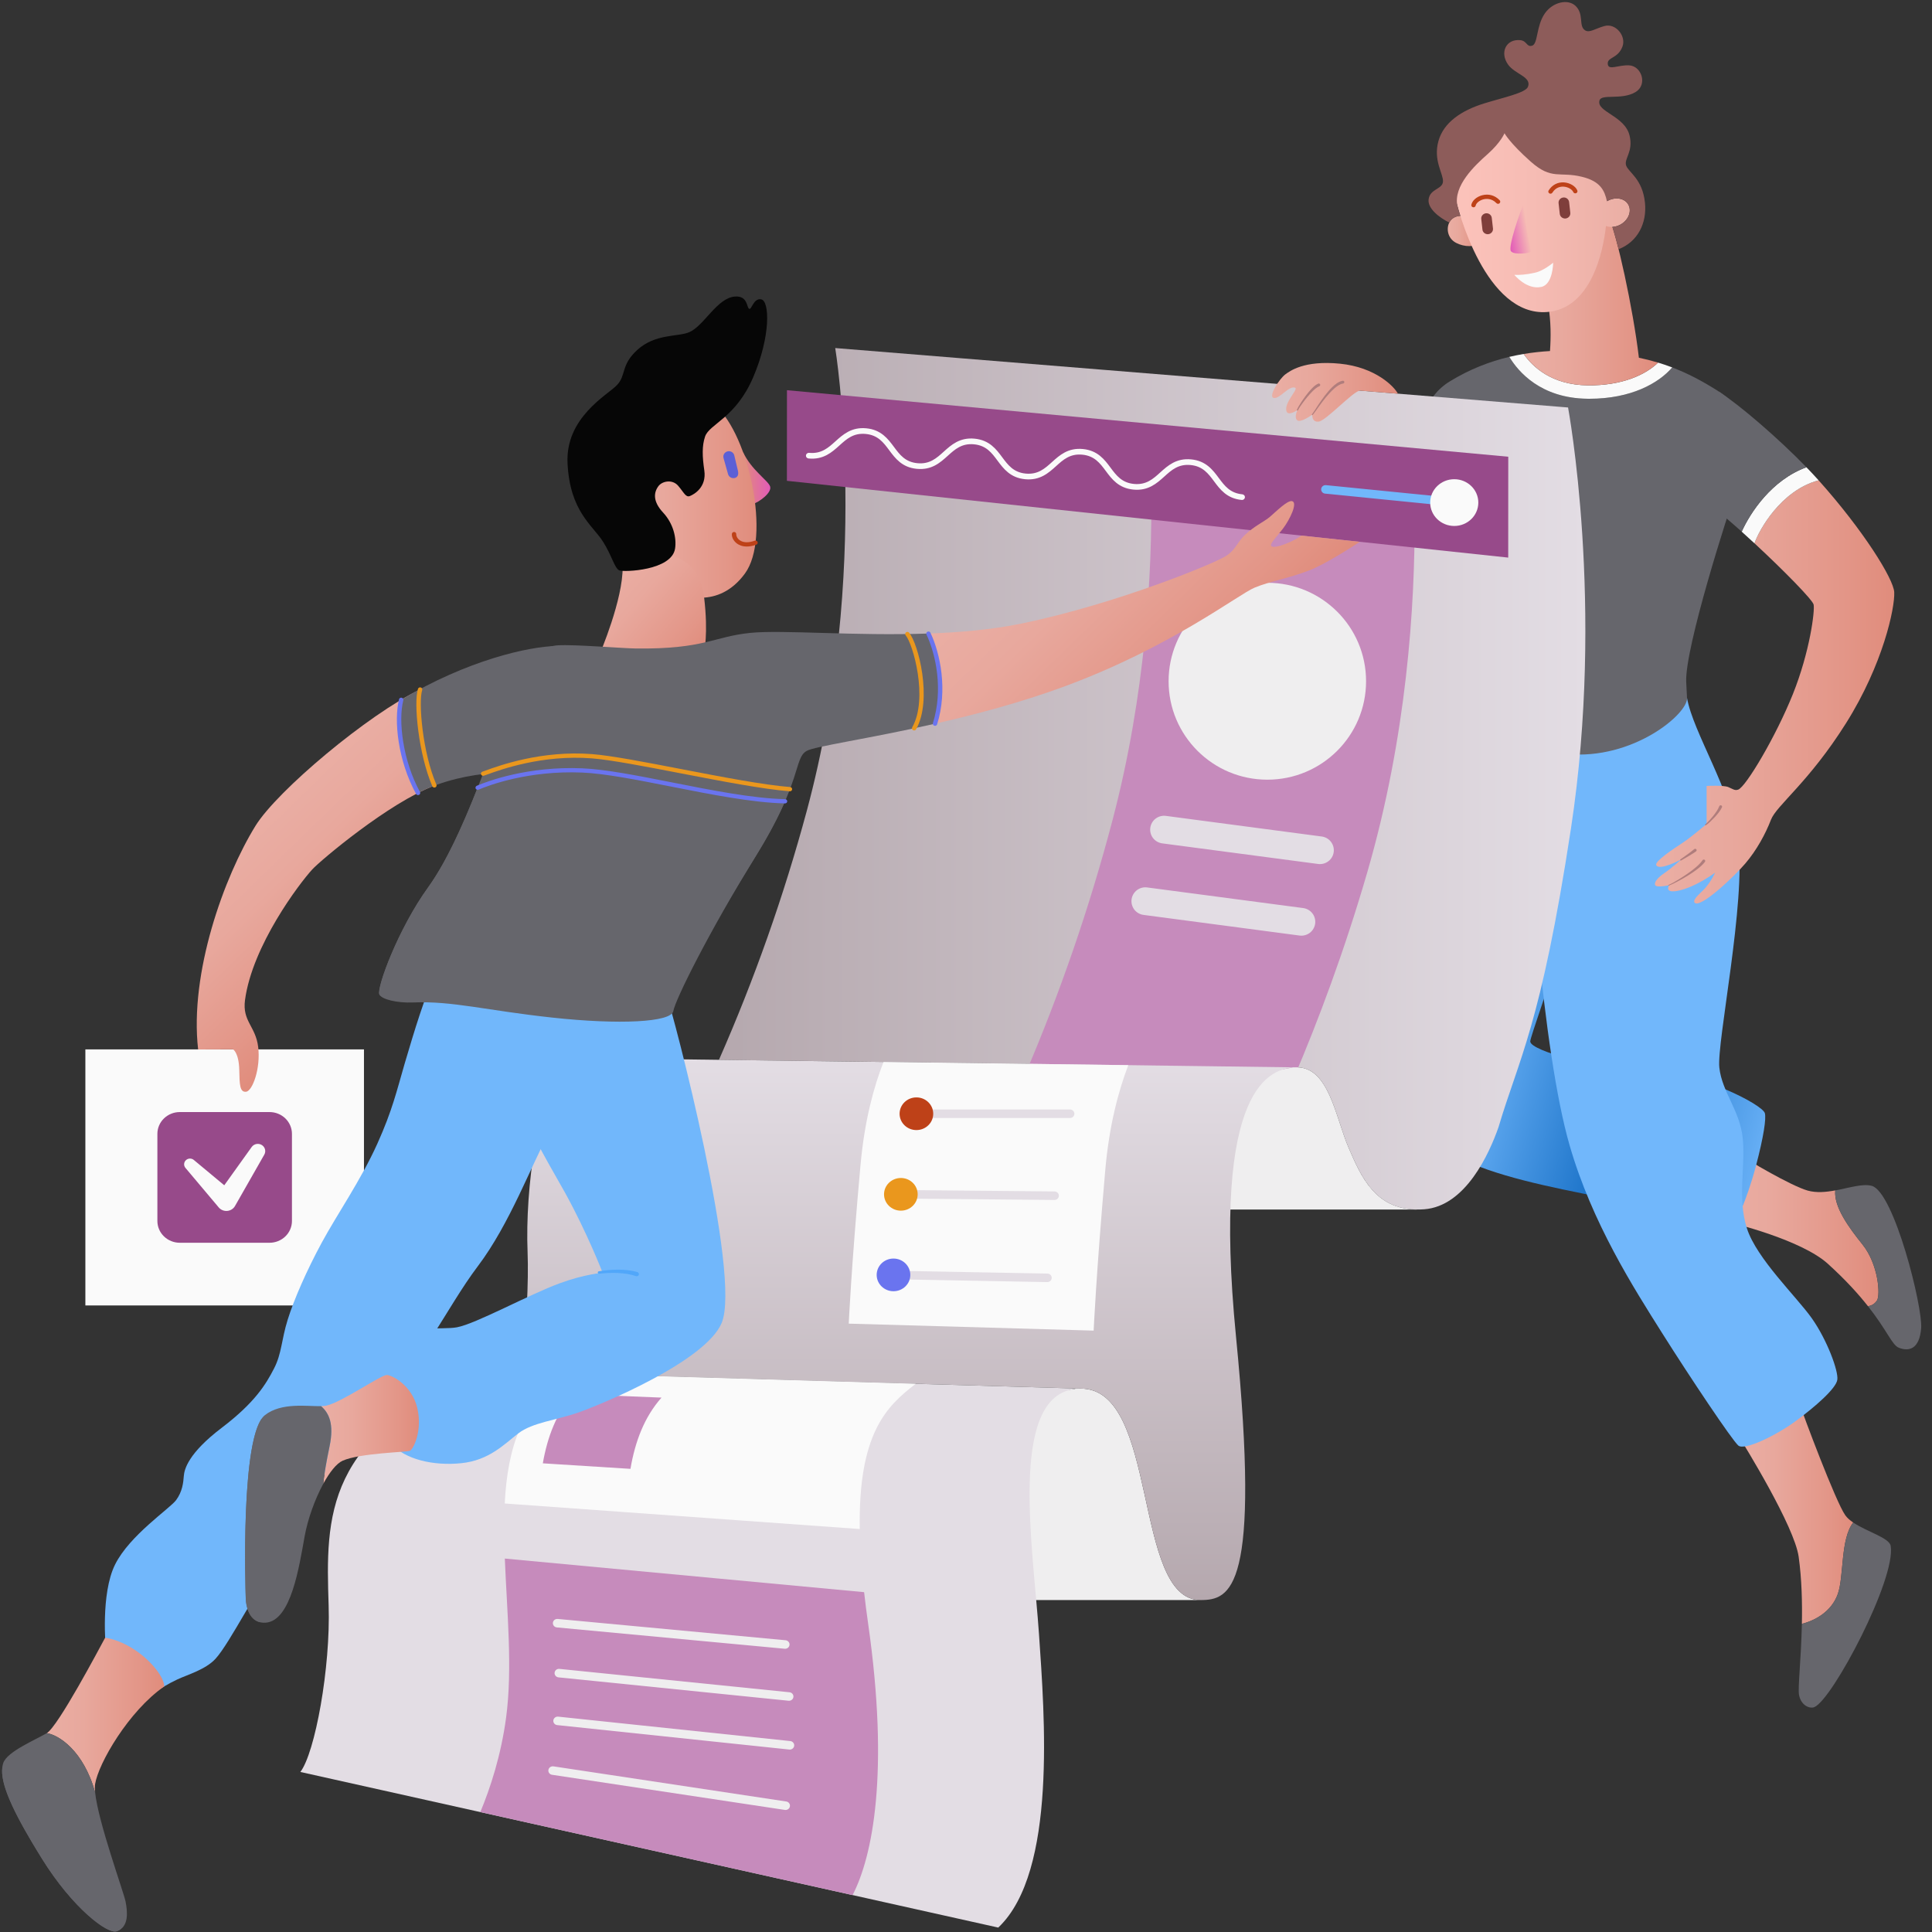 <svg width="80" height="80" viewBox="0 0 80 80" fill="none" xmlns="http://www.w3.org/2000/svg">
<rect x="0" y="0" width="80" height="80" fill="#333333" stroke="none"/>
<g clip-path="url(#clip0_105_134)">
<path d="M77.722 53.849C77.87 53.623 77.779 52.351 77.122 51.532C76.56 50.833 75.926 49.97 75.995 49.292C75.61 49.363 75.214 49.401 74.851 49.299C74.165 49.106 72.251 47.981 72.037 47.8C71.822 47.62 71.274 50.545 71.274 50.545C71.851 50.645 74.623 51.368 75.679 52.323C76.431 53.003 76.96 53.593 77.349 54.087C77.498 54.066 77.628 53.993 77.722 53.849Z" fill="url(#paint0_linear_105_134)"/>
<path d="M78.622 55.805C79.037 55.972 79.479 55.875 79.551 55.001C79.622 54.127 78.433 49.366 77.508 49.104C77.137 49 76.58 49.185 75.995 49.292C75.926 49.97 76.56 50.832 77.122 51.532C77.779 52.351 77.87 53.623 77.722 53.849C77.629 53.993 77.498 54.065 77.349 54.086C78.142 55.093 78.344 55.693 78.622 55.805Z" fill="#66666C"/>
<path d="M60.908 29.417C60.222 30.583 57.003 41.201 57.689 44.697C58.375 48.193 62.451 48.804 67.365 49.784C71.493 50.608 71.851 50.644 71.851 50.644C71.851 50.644 72.321 49.748 72.708 48.286C73.036 47.045 73.138 46.306 73.079 46.094C72.982 45.745 70.422 44.401 68.308 44.346C66.193 44.29 63.365 43.513 63.365 43.125C63.365 42.736 66.622 34.412 66.279 30.749C64.655 28.758 60.908 29.417 60.908 29.417Z" fill="url(#paint1_linear_105_134)"/>
<path d="M76.099 66.007C76.358 65.288 76.203 63.726 76.737 63.044C76.601 62.952 76.485 62.852 76.408 62.742C76.008 62.173 74.651 58.552 74.522 58.136C74.393 57.72 71.951 59.399 71.951 59.399C72.265 59.898 74.305 63.21 74.479 64.463C74.608 65.387 74.63 66.361 74.612 67.241C75.157 67.102 75.834 66.74 76.099 66.007Z" fill="url(#paint2_linear_105_134)"/>
<path d="M74.493 70.179C74.578 70.629 74.941 70.764 75.127 70.688C75.879 70.378 78.517 65.378 78.289 64.01C78.233 63.678 77.304 63.427 76.737 63.044C76.203 63.726 76.358 65.288 76.098 66.007C75.834 66.74 75.157 67.102 74.612 67.241C74.581 68.697 74.44 69.893 74.493 70.179Z" fill="#66666C"/>
<path d="M69.856 28.901C70.108 30.333 71.692 32.731 71.975 34.838C72.308 37.326 71.079 43.18 71.194 44.207C71.308 45.234 72.051 45.983 72.165 47.148C72.279 48.314 71.937 49.618 72.337 50.866C72.737 52.115 74.394 53.697 75.022 54.585C75.651 55.473 76.136 56.777 76.079 57.137C76.022 57.498 75.168 58.249 74.337 58.858C73.558 59.428 72.237 60.079 71.98 59.857C71.722 59.635 69.994 57.054 68.822 55.195C67.651 53.336 65.922 50.64 64.994 47.426C63.88 43.569 63.194 34.689 63.251 30.416C65.358 28.703 69.856 28.901 69.856 28.901Z" fill="#71B7FB"/>
<path d="M71.133 16.186C70.479 15.771 69.875 15.456 69.243 15.214C68.683 15.868 67.54 16.512 65.814 16.512C65.786 16.512 65.759 16.512 65.732 16.511C63.803 16.489 62.871 15.397 62.497 14.777C61.681 14.971 60.851 15.29 60.033 15.793C57.901 17.106 59.089 20.399 59.279 22.175C59.47 23.951 60.569 29.931 60.569 29.931C60.569 29.931 62.137 30.962 64.879 31.221C67.622 31.48 69.901 29.553 69.856 28.901C69.842 28.678 69.831 28.456 69.822 28.234C69.765 26.828 71.537 21.278 71.937 20.168C72.337 19.058 72.718 17.19 71.133 16.186Z" fill="#66666C"/>
<path d="M65.731 16.511C65.759 16.512 65.786 16.512 65.813 16.512C67.54 16.512 68.683 15.868 69.243 15.214C69.051 15.141 68.856 15.074 68.659 15.015C68.14 15.517 67.171 15.974 65.739 15.956C64.246 15.939 63.459 15.183 63.092 14.657C62.895 14.69 62.696 14.73 62.497 14.777C62.871 15.397 63.803 16.489 65.731 16.511Z" fill="#FAFAFA"/>
<path d="M60.047 9.155C59.87 9.409 59.918 9.865 60.299 10.059C60.634 10.23 61.093 10.257 61.27 10.003C61.447 9.749 61.249 9.274 60.935 9.068C60.621 8.862 60.224 8.901 60.047 9.155Z" fill="url(#paint3_linear_105_134)"/>
<path d="M67.863 14.813C67.624 12.784 66.945 9.672 66.604 8.963C66.604 8.963 63.88 11.358 64.108 12.63C64.226 13.291 64.222 13.977 64.182 14.536C63.817 14.557 63.453 14.597 63.092 14.657C63.459 15.183 64.245 15.939 65.738 15.956C67.171 15.973 68.14 15.516 68.659 15.015C68.397 14.936 68.132 14.869 67.863 14.813Z" fill="url(#paint4_linear_105_134)"/>
<path d="M67.402 8.435C67.232 8.191 66.858 8.148 66.551 8.328C66.588 7.649 66.624 6.595 66.308 6.248C65.87 5.767 64.508 4.426 61.956 5.147C59.403 5.869 60.222 7.996 60.222 7.996C60.356 8.736 61.536 13.102 64.051 12.921C65.887 12.79 66.387 10.41 66.499 9.357C66.694 9.431 66.942 9.406 67.153 9.267C67.467 9.062 67.579 8.689 67.402 8.435Z" fill="url(#paint5_linear_105_134)"/>
<path d="M61.821 9.462C61.824 9.49 61.821 9.518 61.813 9.545C61.805 9.572 61.791 9.597 61.773 9.619C61.755 9.64 61.733 9.658 61.708 9.672C61.683 9.685 61.655 9.694 61.626 9.697C61.598 9.7 61.569 9.697 61.541 9.689C61.514 9.682 61.488 9.668 61.465 9.651C61.443 9.633 61.424 9.612 61.41 9.587C61.397 9.563 61.388 9.536 61.385 9.508L61.336 9.067C61.33 9.011 61.346 8.954 61.383 8.91C61.419 8.867 61.472 8.838 61.53 8.832C61.588 8.826 61.646 8.843 61.691 8.878C61.736 8.914 61.765 8.965 61.771 9.021L61.821 9.462ZM65.023 8.812C65.026 8.84 65.023 8.868 65.015 8.895C65.007 8.922 64.994 8.947 64.976 8.969C64.958 8.99 64.935 9.008 64.91 9.022C64.885 9.035 64.857 9.044 64.829 9.047C64.8 9.05 64.771 9.047 64.743 9.039C64.716 9.032 64.69 9.019 64.668 9.001C64.645 8.984 64.627 8.962 64.613 8.937C64.599 8.913 64.59 8.886 64.587 8.858L64.538 8.417C64.534 8.389 64.536 8.36 64.544 8.333C64.552 8.306 64.565 8.28 64.583 8.258C64.601 8.235 64.624 8.217 64.649 8.203C64.675 8.189 64.703 8.181 64.732 8.178C64.761 8.174 64.79 8.177 64.818 8.185C64.846 8.193 64.872 8.207 64.895 8.225C64.917 8.243 64.936 8.265 64.949 8.29C64.963 8.315 64.971 8.343 64.974 8.371L65.023 8.812Z" fill="#7F3E3B"/>
<path d="M63.07 8.496C62.965 8.708 62.432 10.225 62.565 10.401C62.699 10.577 63.367 10.477 63.396 10.422C63.425 10.366 63.291 9.974 63.213 9.411C63.136 8.859 63.07 8.496 63.07 8.496Z" fill="url(#paint6_linear_105_134)"/>
<path d="M61.015 8.584C61.002 8.584 60.988 8.581 60.976 8.575C60.964 8.57 60.953 8.562 60.945 8.551C60.936 8.541 60.93 8.529 60.927 8.517C60.924 8.504 60.923 8.491 60.926 8.478C60.962 8.306 61.14 8.149 61.367 8.087C61.637 8.013 61.902 8.087 62.096 8.29C62.105 8.298 62.111 8.308 62.116 8.319C62.12 8.33 62.123 8.342 62.122 8.354C62.122 8.366 62.119 8.377 62.114 8.388C62.109 8.399 62.102 8.408 62.093 8.417C62.084 8.425 62.074 8.431 62.062 8.435C62.051 8.439 62.039 8.441 62.027 8.44C62.015 8.439 62.003 8.436 61.992 8.431C61.981 8.426 61.971 8.419 61.963 8.41C61.756 8.194 61.512 8.231 61.416 8.257C61.258 8.3 61.126 8.408 61.104 8.513C61.1 8.533 61.089 8.551 61.073 8.564C61.056 8.577 61.036 8.584 61.015 8.584ZM64.203 8.02C64.187 8.02 64.171 8.015 64.157 8.008C64.144 8 64.132 7.988 64.124 7.975C64.116 7.961 64.112 7.946 64.112 7.93C64.113 7.914 64.117 7.899 64.126 7.886C64.27 7.655 64.504 7.533 64.768 7.553C65.01 7.572 65.24 7.71 65.312 7.883C65.317 7.893 65.32 7.905 65.32 7.917C65.32 7.929 65.318 7.94 65.314 7.951C65.309 7.962 65.302 7.972 65.294 7.98C65.285 7.989 65.275 7.995 65.264 8C65.253 8.004 65.241 8.007 65.228 8.006C65.216 8.006 65.204 8.004 65.193 7.999C65.182 7.995 65.172 7.988 65.164 7.979C65.155 7.971 65.149 7.961 65.144 7.95C65.103 7.853 64.946 7.744 64.753 7.729C64.64 7.721 64.428 7.742 64.281 7.977C64.273 7.99 64.261 8.001 64.248 8.008C64.234 8.016 64.219 8.02 64.203 8.02Z" fill="#BE4118"/>
<path d="M62.708 11.382C62.915 11.389 63.178 11.378 63.565 11.291C63.927 11.21 64.313 10.877 64.313 10.877C64.313 10.877 64.309 11.778 63.822 11.881C63.213 12.011 62.708 11.382 62.708 11.382Z" fill="#FAFAFA"/>
<path d="M68.115 8.399C68.015 7.407 67.442 7.145 67.337 6.859C67.232 6.572 67.646 6.29 67.475 5.605C67.27 4.786 66.094 4.634 66.232 4.158C66.315 3.873 67.138 4.156 67.718 3.816C68.237 3.51 67.975 2.732 67.46 2.706C67.008 2.682 66.608 2.928 66.575 2.659C66.537 2.354 66.994 2.442 67.184 1.924C67.343 1.491 66.903 0.948 66.436 1.078C66.047 1.186 65.817 1.374 65.632 1.254C65.355 1.074 65.603 0.592 65.241 0.245C64.925 -0.058 64.294 0.083 63.965 0.56C63.604 1.084 63.69 1.818 63.441 1.892C63.208 1.961 63.237 1.69 62.951 1.663C62.359 1.605 62.092 2.178 62.447 2.675C62.734 3.077 63.429 3.178 63.27 3.594C63.173 3.845 62.245 4.039 61.47 4.278C60.501 4.576 59.779 5.076 59.565 5.832C59.335 6.646 59.77 7.195 59.751 7.519C59.732 7.842 59.213 7.811 59.156 8.255C59.107 8.632 59.595 9.009 60.011 9.216C60.022 9.195 60.033 9.174 60.047 9.155C60.14 9.02 60.296 8.948 60.468 8.939C60.423 8.8 60.371 8.631 60.348 8.525C60.173 7.696 61.06 6.859 61.603 6.378C62.146 5.897 62.298 5.517 62.298 5.517C62.298 5.517 62.508 5.915 63.384 6.692C64.26 7.469 64.565 7.09 65.508 7.321C66.272 7.508 66.442 7.89 66.54 8.334C66.849 8.146 67.23 8.188 67.402 8.435C67.578 8.689 67.467 9.062 67.153 9.268C67.039 9.344 66.905 9.389 66.767 9.398C66.846 9.645 66.933 9.96 67.023 10.319C67.802 10.02 68.201 9.252 68.115 8.399Z" fill="#8D5C5A"/>
<path d="M64.93 16.873L34.585 14.412C34.585 14.412 36.099 23.588 33.404 33.588C32.455 37.103 31.24 40.545 29.77 43.886L53.654 44.196L53.665 44.196C55.027 44.157 55.3 46.265 55.845 47.529C56.39 48.794 57.008 50.22 58.972 50.074C60.687 49.946 61.664 47.774 62.051 46.671C62.879 43.863 63.8 42.508 65.052 34.294C66.457 25.069 64.93 16.873 64.93 16.873Z" fill="url(#paint7_linear_105_134)"/>
<path d="M56.608 36.147C58.252 30.496 58.596 25.072 58.576 21.359L47.671 20.168C47.718 23.814 47.429 28.772 46.071 33.946C45.122 37.554 43.907 41.088 42.437 44.518L53.562 44.666C54.593 42.249 55.669 39.378 56.608 36.147Z" fill="#C68BBC"/>
<path d="M52.478 32.285C54.736 32.285 56.566 30.46 56.566 28.208C56.566 25.957 54.736 24.132 52.478 24.132C50.22 24.132 48.389 25.957 48.389 28.208C48.389 30.46 50.22 32.285 52.478 32.285Z" fill="#EFEEEF"/>
<path d="M55.226 35.282C55.206 35.433 55.127 35.57 55.005 35.662C54.884 35.755 54.731 35.795 54.58 35.775L48.125 34.922C48.05 34.912 47.978 34.887 47.913 34.849C47.847 34.812 47.79 34.762 47.744 34.702C47.651 34.581 47.611 34.428 47.631 34.278C47.651 34.127 47.73 33.99 47.851 33.898C47.972 33.805 48.125 33.764 48.277 33.784L54.731 34.638C54.883 34.658 55.02 34.737 55.112 34.858C55.205 34.979 55.246 35.131 55.226 35.282ZM54.458 38.245C54.448 38.32 54.423 38.392 54.385 38.457C54.347 38.523 54.297 38.58 54.237 38.626C54.177 38.671 54.109 38.705 54.035 38.724C53.962 38.744 53.886 38.749 53.812 38.739L47.357 37.885C47.281 37.876 47.208 37.852 47.142 37.814C47.076 37.777 47.018 37.727 46.971 37.667C46.925 37.607 46.891 37.538 46.871 37.465C46.851 37.392 46.846 37.315 46.856 37.24C46.866 37.165 46.891 37.093 46.929 37.027C46.968 36.961 47.018 36.904 47.079 36.858C47.14 36.812 47.209 36.779 47.282 36.76C47.356 36.741 47.433 36.737 47.508 36.748L53.963 37.601C54.038 37.611 54.11 37.636 54.175 37.673C54.241 37.711 54.298 37.761 54.344 37.821C54.39 37.881 54.424 37.949 54.443 38.022C54.463 38.095 54.468 38.171 54.458 38.245Z" fill="#E3DDE4"/>
<path d="M62.452 23.089L32.584 19.91L32.586 16.157L62.454 18.912L62.452 23.089Z" fill="#974A8A"/>
<path d="M51.429 20.703C51.425 20.703 51.421 20.703 51.417 20.702C50.802 20.643 50.52 20.265 50.272 19.931C50.032 19.609 49.806 19.305 49.3 19.256C48.793 19.208 48.51 19.463 48.211 19.734C47.9 20.014 47.547 20.332 46.932 20.273C46.318 20.214 46.036 19.836 45.788 19.502C45.548 19.18 45.322 18.876 44.816 18.827C44.308 18.779 44.026 19.034 43.727 19.305C43.416 19.585 43.064 19.902 42.449 19.844C41.834 19.785 41.552 19.406 41.304 19.073C41.064 18.75 40.838 18.446 40.332 18.398C39.826 18.349 39.542 18.605 39.243 18.875C38.932 19.156 38.58 19.473 37.965 19.414C37.35 19.356 37.069 18.977 36.82 18.643C36.581 18.321 36.354 18.017 35.848 17.969C35.341 17.92 35.059 18.175 34.759 18.446C34.448 18.726 34.097 19.044 33.481 18.985C33.449 18.982 33.42 18.967 33.4 18.943C33.379 18.919 33.37 18.888 33.373 18.857C33.374 18.841 33.379 18.826 33.386 18.813C33.394 18.799 33.404 18.787 33.416 18.777C33.429 18.767 33.443 18.76 33.458 18.756C33.473 18.751 33.489 18.75 33.505 18.751C34.011 18.799 34.294 18.544 34.594 18.274C34.905 17.994 35.258 17.676 35.872 17.735C36.487 17.794 36.768 18.172 37.017 18.506C37.256 18.828 37.483 19.132 37.989 19.18C38.494 19.229 38.778 18.974 39.078 18.703C39.388 18.423 39.741 18.105 40.355 18.164C40.97 18.223 41.252 18.601 41.5 18.935C41.74 19.257 41.966 19.561 42.472 19.61C42.979 19.658 43.262 19.403 43.562 19.132C43.872 18.852 44.224 18.534 44.84 18.593C45.454 18.652 45.736 19.03 45.984 19.364C46.224 19.686 46.45 19.99 46.956 20.039C47.464 20.087 47.746 19.832 48.045 19.561C48.356 19.281 48.708 18.963 49.323 19.022C49.938 19.081 50.22 19.46 50.468 19.794C50.708 20.116 50.934 20.42 51.441 20.468C51.472 20.471 51.5 20.486 51.52 20.509C51.541 20.531 51.551 20.561 51.55 20.591C51.548 20.621 51.535 20.649 51.512 20.67C51.49 20.691 51.46 20.703 51.429 20.703Z" fill="#FAFAFA"/>
<path d="M60.231 20.974C60.225 20.974 60.219 20.974 60.212 20.973L54.869 20.44C54.846 20.438 54.822 20.431 54.801 20.42C54.78 20.409 54.762 20.394 54.747 20.376C54.732 20.358 54.721 20.337 54.714 20.315C54.707 20.293 54.705 20.269 54.707 20.246C54.709 20.223 54.717 20.201 54.728 20.18C54.739 20.16 54.755 20.142 54.773 20.128C54.792 20.113 54.813 20.102 54.836 20.095C54.859 20.089 54.883 20.086 54.906 20.089L60.25 20.622C60.296 20.626 60.339 20.648 60.37 20.682C60.4 20.717 60.416 20.761 60.414 20.807C60.411 20.852 60.391 20.895 60.357 20.926C60.323 20.957 60.278 20.974 60.231 20.974Z" fill="#71B7FB"/>
<path d="M60.218 21.779C60.768 21.779 61.214 21.346 61.214 20.811C61.214 20.277 60.768 19.843 60.218 19.843C59.667 19.843 59.221 20.277 59.221 20.811C59.221 21.346 59.667 21.779 60.218 21.779Z" fill="#FAFAFA"/>
<path d="M44.736 57.5V57.5L44.543 57.494L44.507 57.516L43.421 57.654L40.157 59.147L39.461 66.255H49.707C46.888 66.255 48.003 57.462 44.736 57.5ZM55.845 47.529C55.3 46.265 55.027 44.157 53.664 44.196L53.653 44.197L53.53 44.195L53.517 44.205L50.091 44.843L48.233 50.084H58.685L58.685 50.083C56.947 50.076 56.362 48.73 55.845 47.529Z" fill="#EFEEEF"/>
<path d="M53.654 44.197L23.317 43.802C22.275 45.436 21.74 49.186 21.846 51.843C21.894 53.06 21.795 54.953 21.607 56.822L44.736 57.5V57.5C48.003 57.462 46.888 66.255 49.707 66.255C50.959 66.255 52.211 65.823 51.181 55.353C50.155 44.919 52.625 44.23 53.654 44.197Z" fill="url(#paint8_linear_105_134)"/>
<path d="M41.337 79.817C41.341 79.813 41.344 79.808 41.349 79.804C43.772 77.49 43.25 71.014 43.022 67.66C42.781 64.115 41.773 57.98 44.418 57.529C44.528 57.511 44.634 57.501 44.736 57.5V57.5L19.929 56.773C13.427 59.429 13.487 62.785 13.608 66.471C13.693 69.059 13.043 72.588 12.437 73.373L41.337 79.817Z" fill="#E3DDE4"/>
<path d="M23.603 56.88C21.613 57.974 21.017 59.952 20.9 62.256L35.601 63.314C35.539 59.386 36.682 58.241 37.92 57.3L23.603 56.88Z" fill="#FAFAFA"/>
<path d="M35.781 65.928L20.904 64.537C20.991 66.746 21.23 69.075 20.957 71.118C20.747 72.687 20.305 74.036 19.889 75.034L35.303 78.472C36.132 76.874 36.833 73.425 35.948 67.235C35.882 66.777 35.827 66.342 35.781 65.928Z" fill="#C68BBC"/>
<path d="M32.51 68.272C32.504 68.272 32.498 68.271 32.493 68.271L23.058 67.388C23.034 67.386 23.011 67.379 22.99 67.368C22.969 67.358 22.95 67.343 22.935 67.325C22.92 67.307 22.908 67.287 22.901 67.264C22.894 67.242 22.892 67.219 22.894 67.196C22.896 67.173 22.903 67.15 22.915 67.13C22.926 67.109 22.941 67.091 22.959 67.076C22.978 67.062 22.999 67.051 23.022 67.044C23.045 67.037 23.069 67.035 23.093 67.037L32.527 67.919C32.574 67.923 32.617 67.945 32.648 67.979C32.679 68.013 32.695 68.058 32.693 68.103C32.69 68.149 32.67 68.192 32.636 68.223C32.602 68.254 32.557 68.272 32.51 68.272ZM32.673 70.425C32.666 70.425 32.66 70.424 32.654 70.424L23.126 69.456C23.078 69.451 23.034 69.427 23.004 69.391C22.974 69.355 22.959 69.308 22.965 69.262C22.97 69.215 22.993 69.172 23.031 69.143C23.068 69.113 23.116 69.1 23.164 69.105L32.691 70.073C32.738 70.078 32.781 70.099 32.811 70.134C32.841 70.168 32.857 70.212 32.854 70.257C32.852 70.303 32.832 70.345 32.798 70.376C32.764 70.407 32.719 70.425 32.673 70.425ZM32.705 72.446C32.699 72.446 32.692 72.445 32.685 72.445L23.077 71.433C23.053 71.431 23.03 71.425 23.009 71.414C22.987 71.403 22.968 71.388 22.953 71.37C22.938 71.352 22.926 71.331 22.919 71.308C22.912 71.286 22.91 71.262 22.913 71.239C22.915 71.215 22.923 71.193 22.934 71.172C22.946 71.152 22.962 71.134 22.981 71.119C23 71.105 23.022 71.094 23.045 71.088C23.068 71.081 23.093 71.08 23.116 71.083L32.725 72.094C32.771 72.099 32.813 72.121 32.843 72.155C32.873 72.189 32.889 72.234 32.886 72.279C32.884 72.324 32.864 72.366 32.83 72.397C32.796 72.428 32.752 72.446 32.705 72.446ZM32.529 74.947C32.519 74.947 32.51 74.946 32.501 74.945L22.86 73.49C22.836 73.487 22.814 73.479 22.793 73.467C22.773 73.455 22.755 73.439 22.741 73.42C22.727 73.401 22.717 73.38 22.711 73.358C22.706 73.335 22.704 73.312 22.708 73.289C22.716 73.243 22.742 73.201 22.781 73.174C22.82 73.146 22.868 73.135 22.916 73.141L32.556 74.596C32.602 74.602 32.643 74.625 32.671 74.66C32.7 74.695 32.714 74.739 32.71 74.784C32.707 74.828 32.686 74.869 32.652 74.9C32.619 74.93 32.574 74.947 32.529 74.947Z" fill="#EFEEEF"/>
<path d="M26.106 60.822C26.299 59.685 26.682 58.674 27.391 57.872L23.728 57.725C23.045 58.509 22.669 59.491 22.477 60.593L26.106 60.822Z" fill="#C68BBC"/>
<path d="M35.633 48.228C35.247 52.488 35.145 54.809 35.145 54.809L45.286 55.098C45.286 55.098 45.388 52.786 45.767 48.448C45.93 46.58 46.324 45.141 46.72 44.106L36.584 43.975C36.194 44.97 35.801 46.374 35.633 48.228Z" fill="#FAFAFA"/>
<path d="M44.306 46.294H37.947C37.898 46.294 37.852 46.276 37.818 46.243C37.784 46.21 37.765 46.165 37.765 46.118C37.765 46.071 37.784 46.026 37.818 45.993C37.852 45.96 37.898 45.941 37.947 45.941H44.306C44.355 45.941 44.401 45.96 44.435 45.993C44.469 46.026 44.488 46.071 44.488 46.118C44.488 46.165 44.469 46.21 44.435 46.243C44.401 46.276 44.355 46.294 44.306 46.294ZM43.663 49.688H43.661L37.301 49.629C37.278 49.629 37.254 49.624 37.232 49.615C37.21 49.606 37.19 49.593 37.173 49.576C37.157 49.559 37.143 49.54 37.135 49.518C37.126 49.497 37.121 49.474 37.121 49.451C37.122 49.428 37.127 49.405 37.136 49.383C37.145 49.362 37.159 49.343 37.176 49.326C37.193 49.31 37.213 49.297 37.235 49.289C37.257 49.28 37.281 49.276 37.305 49.276L43.664 49.335C43.688 49.335 43.712 49.34 43.734 49.349C43.756 49.358 43.776 49.371 43.793 49.387C43.81 49.404 43.823 49.423 43.832 49.444C43.841 49.466 43.846 49.489 43.846 49.512C43.845 49.535 43.841 49.558 43.831 49.58C43.822 49.601 43.809 49.62 43.792 49.637C43.775 49.653 43.755 49.666 43.733 49.675C43.711 49.683 43.687 49.688 43.663 49.688ZM43.368 53.089H43.364L37.005 52.971C36.956 52.97 36.91 52.95 36.877 52.917C36.844 52.883 36.825 52.838 36.826 52.791C36.827 52.744 36.847 52.7 36.882 52.667C36.917 52.635 36.963 52.617 37.011 52.618L43.371 52.736C43.471 52.737 43.551 52.818 43.55 52.915C43.548 52.962 43.529 53.005 43.495 53.038C43.461 53.07 43.415 53.088 43.368 53.089Z" fill="#E3DDE4"/>
<path d="M37.947 46.794C38.331 46.794 38.643 46.492 38.643 46.118C38.643 45.744 38.331 45.441 37.947 45.441C37.562 45.441 37.25 45.744 37.25 46.118C37.25 46.492 37.562 46.794 37.947 46.794Z" fill="#BE4118"/>
<path d="M37.303 50.131C37.687 50.131 37.999 49.828 37.999 49.454C37.999 49.081 37.687 48.778 37.303 48.778C36.918 48.778 36.606 49.081 36.606 49.454C36.606 49.828 36.918 50.131 37.303 50.131Z" fill="#EA971D"/>
<path d="M36.997 53.467C37.382 53.467 37.694 53.164 37.694 52.791C37.694 52.417 37.382 52.114 36.997 52.114C36.613 52.114 36.301 52.417 36.301 52.791C36.301 53.164 36.613 53.467 36.997 53.467Z" fill="#6A74EF"/>
<path d="M78.436 24.52C78.408 23.969 77.154 21.955 75.305 19.889C73.736 20.302 72.823 21.976 72.65 22.498C73.871 23.629 75.055 24.838 75.098 25.033C75.155 25.292 74.942 26.988 74.238 28.745C73.533 30.502 72.291 32.585 71.976 32.696C71.832 32.747 71.762 32.674 71.562 32.59C71.362 32.507 70.667 32.544 70.667 32.544V34.117C70.667 34.117 70.048 34.653 69.667 34.903C69.286 35.153 68.514 35.666 68.581 35.819C68.696 36.081 69.619 35.587 69.619 35.587C69.619 35.587 69.2 35.962 68.914 36.156C68.629 36.35 68.495 36.531 68.533 36.642C68.58 36.778 69.124 36.651 69.124 36.651C69.124 36.651 68.99 36.827 69.152 36.891C69.314 36.956 69.762 36.845 70.228 36.614C70.695 36.383 71.019 36.133 71.019 36.133C71.019 36.133 70.9 36.427 70.619 36.762C70.478 36.93 70.057 37.245 70.171 37.377C70.394 37.634 71.8 36.309 72.271 35.754C72.743 35.199 73.105 34.533 73.333 33.941C73.562 33.349 74.903 32.389 76.44 29.946C77.973 27.51 78.469 25.165 78.436 24.52Z" fill="url(#paint9_linear_105_134)"/>
<path d="M70.61 34.137C70.672 34.089 70.728 34.028 70.784 33.969C70.839 33.909 70.892 33.847 70.942 33.784C71.041 33.657 71.138 33.523 71.192 33.383L71.193 33.381C71.196 33.374 71.2 33.367 71.206 33.362C71.212 33.356 71.218 33.352 71.226 33.349C71.233 33.346 71.241 33.344 71.249 33.344C71.257 33.344 71.265 33.346 71.272 33.349C71.28 33.352 71.287 33.356 71.292 33.362C71.298 33.367 71.302 33.374 71.305 33.381C71.308 33.388 71.31 33.396 71.309 33.404C71.309 33.412 71.308 33.419 71.305 33.426C71.228 33.586 71.118 33.712 71.006 33.836C70.95 33.896 70.891 33.955 70.83 34.012C70.768 34.069 70.708 34.125 70.636 34.173C70.631 34.176 70.625 34.177 70.62 34.176C70.614 34.175 70.609 34.172 70.605 34.168C70.602 34.163 70.6 34.158 70.601 34.152C70.602 34.147 70.605 34.141 70.609 34.138L70.61 34.137ZM69.582 35.585C69.68 35.517 69.777 35.449 69.873 35.378L70.016 35.272C70.063 35.236 70.111 35.2 70.151 35.164L70.152 35.163C70.164 35.152 70.18 35.147 70.196 35.147C70.212 35.148 70.227 35.155 70.238 35.166C70.249 35.178 70.255 35.193 70.254 35.209C70.254 35.224 70.246 35.239 70.235 35.249C70.233 35.251 70.232 35.252 70.23 35.253C70.178 35.292 70.128 35.322 70.077 35.355L69.923 35.449C69.82 35.511 69.716 35.572 69.612 35.63C69.605 35.634 69.598 35.635 69.591 35.633C69.584 35.631 69.578 35.627 69.574 35.621C69.57 35.615 69.57 35.608 69.571 35.601C69.573 35.594 69.577 35.589 69.582 35.585ZM69.09 36.645C69.224 36.587 69.353 36.509 69.48 36.434C69.607 36.357 69.731 36.277 69.853 36.193C69.975 36.11 70.092 36.022 70.204 35.928C70.315 35.834 70.423 35.733 70.498 35.62L70.498 35.619C70.507 35.605 70.521 35.596 70.537 35.593C70.552 35.59 70.569 35.592 70.582 35.601C70.596 35.609 70.605 35.623 70.609 35.638C70.612 35.653 70.609 35.669 70.6 35.682L70.599 35.685C70.503 35.813 70.386 35.909 70.267 36.001C70.147 36.091 70.023 36.175 69.895 36.254C69.768 36.332 69.638 36.407 69.506 36.477C69.373 36.547 69.243 36.617 69.1 36.671C69.097 36.672 69.093 36.672 69.089 36.67C69.086 36.669 69.084 36.666 69.082 36.663C69.081 36.66 69.081 36.656 69.082 36.653C69.083 36.65 69.086 36.647 69.089 36.645L69.09 36.645Z" fill="#B07D7C"/>
<path d="M75.305 19.889L75.265 19.845C75.113 19.676 74.958 19.511 74.8 19.348C73.358 19.875 72.475 21.229 72.12 22.015C72.298 22.175 72.474 22.336 72.65 22.499C72.823 21.976 73.737 20.302 75.305 19.889Z" fill="#FAFAFA"/>
<path d="M71.145 16.194C71.164 16.206 71.183 16.219 71.201 16.232C70.554 17.007 69.951 18.204 69.463 19.506C69.906 20.241 70.764 20.844 71.479 21.454C71.695 21.638 71.908 21.826 72.12 22.015C72.475 21.228 73.357 19.875 74.8 19.348C73.655 18.168 72.061 16.787 71.145 16.194Z" fill="#66666C"/>
<path d="M71.07 16.147C71.048 16.133 71.024 16.116 71.002 16.104L71.001 16.104L71.07 16.147Z" fill="url(#paint10_linear_105_134)"/>
<path d="M57.885 16.302C57.738 16.015 56.965 15.206 55.482 15.059C53.998 14.912 53.405 15.369 53.225 15.5C52.983 15.676 52.499 16.419 52.741 16.478C52.983 16.537 53.385 15.937 53.634 16.059C53.763 16.121 53.157 16.684 53.271 17.029C53.342 17.247 53.725 16.978 53.725 16.978C53.725 16.978 53.572 17.286 53.716 17.404C53.86 17.521 54.338 17.169 54.338 17.169C54.338 17.169 54.308 17.5 54.611 17.456C54.914 17.412 56.017 16.215 56.306 16.174L57.885 16.302Z" fill="url(#paint11_linear_105_134)"/>
<path d="M54.325 17.155C54.416 17.04 54.496 16.898 54.584 16.771C54.67 16.64 54.76 16.512 54.855 16.387C54.95 16.262 55.051 16.14 55.167 16.028C55.283 15.919 55.41 15.806 55.593 15.766C55.608 15.762 55.625 15.765 55.639 15.773C55.652 15.782 55.662 15.795 55.665 15.81C55.669 15.825 55.666 15.841 55.657 15.855C55.649 15.868 55.635 15.877 55.619 15.88L55.616 15.881L55.613 15.882C55.479 15.902 55.349 15.999 55.236 16.098C55.122 16.2 55.018 16.316 54.918 16.434C54.819 16.555 54.724 16.677 54.633 16.803C54.538 16.929 54.46 17.058 54.352 17.183C54.349 17.187 54.344 17.189 54.339 17.189C54.334 17.19 54.329 17.189 54.325 17.186C54.321 17.183 54.319 17.178 54.318 17.173C54.318 17.169 54.319 17.164 54.322 17.16L54.325 17.155ZM53.703 16.97C53.749 16.859 53.812 16.765 53.873 16.667C53.936 16.571 54.002 16.476 54.071 16.384C54.14 16.291 54.214 16.201 54.293 16.115C54.375 16.031 54.454 15.944 54.582 15.886C54.59 15.883 54.597 15.881 54.605 15.881C54.613 15.881 54.621 15.882 54.629 15.884C54.636 15.887 54.643 15.891 54.649 15.897C54.655 15.902 54.66 15.908 54.663 15.915C54.666 15.922 54.668 15.93 54.668 15.938C54.669 15.945 54.667 15.953 54.664 15.96C54.662 15.968 54.657 15.974 54.652 15.98C54.647 15.986 54.64 15.99 54.633 15.993L54.629 15.995L54.624 15.997C54.537 16.029 54.447 16.108 54.367 16.184C54.287 16.264 54.21 16.347 54.138 16.434C54.065 16.521 53.995 16.611 53.929 16.703C53.864 16.795 53.794 16.889 53.748 16.986L53.746 16.988C53.744 16.994 53.739 16.998 53.733 17.001C53.727 17.003 53.721 17.003 53.715 17C53.709 16.998 53.705 16.993 53.702 16.988C53.7 16.982 53.7 16.976 53.703 16.97Z" fill="#B07D7C"/>
<path d="M3.535 43.453H15.071V54.056H3.535V43.453Z" fill="#FAFAFA"/>
<path d="M6.517 46.95C6.517 46.711 6.614 46.482 6.789 46.312C6.963 46.143 7.199 46.048 7.445 46.048H11.16C11.407 46.048 11.643 46.143 11.817 46.312C11.991 46.482 12.089 46.711 12.089 46.95V50.558C12.089 50.797 11.991 51.027 11.817 51.196C11.643 51.365 11.407 51.46 11.16 51.46H7.445C7.199 51.46 6.963 51.365 6.789 51.196C6.614 51.027 6.517 50.797 6.517 50.558V46.95Z" fill="#974A8A"/>
<path d="M10.851 47.419C10.818 47.396 10.78 47.38 10.741 47.372C10.701 47.364 10.661 47.363 10.621 47.37C10.581 47.377 10.543 47.391 10.509 47.413C10.475 47.434 10.446 47.461 10.423 47.493L9.286 49.08L8.025 48.031C7.979 47.993 7.92 47.972 7.859 47.974C7.798 47.976 7.741 48 7.697 48.042C7.654 48.083 7.628 48.138 7.624 48.197C7.621 48.256 7.64 48.314 7.679 48.36L9.058 49.998C9.1 50.048 9.154 50.087 9.216 50.112C9.277 50.137 9.344 50.147 9.41 50.141C9.476 50.135 9.54 50.114 9.596 50.079C9.652 50.043 9.698 49.995 9.73 49.939L9.738 49.926L10.945 47.809C10.981 47.744 10.992 47.669 10.975 47.597C10.957 47.525 10.913 47.461 10.851 47.419Z" fill="#FAFAFA"/>
<path d="M17.395 28.55C15.246 29.581 11.481 32.736 10.579 34.196C9.278 36.303 7.841 40.28 8.204 43.456C9.027 43.456 9.65 43.451 9.65 43.451C9.65 43.451 9.893 43.584 9.908 44.319C9.92 44.907 9.927 45.236 10.191 45.206C10.453 45.177 10.801 44.239 10.69 43.346C10.584 42.493 10.028 42.287 10.145 41.412C10.448 39.147 12.405 36.572 12.931 36C13.28 35.621 16.1 33.244 17.989 32.529C17.441 31.311 17.292 29.385 17.395 28.55Z" fill="url(#paint12_linear_105_134)"/>
<path d="M16.612 28.977C16.384 29.868 16.596 31.529 17.309 32.835C18.292 32.314 19.576 32.064 20.301 32.029C22.662 31.916 23.088 26.747 23.088 26.747C21.891 26.761 19.334 27.346 16.612 28.977Z" fill="#66666C"/>
<path d="M17.309 32.923C17.293 32.923 17.277 32.918 17.263 32.91C17.248 32.902 17.237 32.89 17.229 32.876C16.473 31.493 16.302 29.824 16.524 28.955C16.529 28.932 16.544 28.913 16.565 28.901C16.575 28.895 16.587 28.891 16.598 28.889C16.61 28.887 16.622 28.888 16.634 28.891C16.645 28.894 16.656 28.899 16.666 28.905C16.675 28.912 16.684 28.921 16.69 28.931C16.696 28.941 16.7 28.952 16.702 28.963C16.703 28.975 16.703 28.986 16.7 28.998C16.483 29.846 16.681 31.498 17.39 32.793C17.397 32.807 17.401 32.822 17.4 32.837C17.4 32.852 17.395 32.867 17.387 32.88C17.379 32.893 17.368 32.904 17.354 32.911C17.34 32.919 17.325 32.923 17.309 32.923Z" fill="#6A74EF"/>
<path d="M17.986 32.611C17.968 32.611 17.951 32.606 17.936 32.597C17.921 32.587 17.909 32.573 17.902 32.557C17.334 31.25 17.117 29.086 17.309 28.522C17.316 28.5 17.333 28.481 17.354 28.471C17.376 28.46 17.401 28.459 17.424 28.466C17.447 28.473 17.465 28.489 17.476 28.51C17.487 28.531 17.489 28.555 17.482 28.577C17.321 29.05 17.492 31.159 18.07 32.489C18.076 32.502 18.078 32.517 18.077 32.531C18.075 32.546 18.07 32.56 18.062 32.572C18.054 32.584 18.042 32.594 18.029 32.601C18.016 32.608 18.001 32.611 17.986 32.611Z" fill="#EA971D"/>
<path d="M17.969 40.51C17.645 41.091 17.156 42.679 16.757 44.039C16.427 45.169 16.249 45.971 15.627 47.353C14.95 48.856 13.951 50.294 13.325 51.451C12.699 52.608 12.174 53.804 11.912 54.647C11.649 55.49 11.67 56.039 11.347 56.667C11.023 57.294 10.579 58.059 9.186 59.118C7.793 60.176 7.632 60.843 7.611 61.118C7.591 61.392 7.553 61.765 7.291 62.118C7.028 62.471 5.37 63.569 4.765 64.784C4.159 66 4.381 68.255 4.381 68.255L6.622 69.941C6.622 69.941 6.951 69.724 7.349 69.539C7.782 69.338 8.512 69.134 8.924 68.686C9.519 68.039 10.721 65.618 11.528 64.608C12.826 62.985 13.123 60.588 15.304 58.549C17.484 56.51 18.453 54.196 19.786 52.431C21.118 50.667 21.987 48.265 22.774 46.824C23.561 45.382 24.833 41.206 24.833 41.206L17.969 40.51Z" fill="#71B7FB"/>
<path d="M3.939 74.218L3.939 74.219C3.926 74.084 3.924 73.969 3.937 73.883C4.071 73.014 5.336 70.846 6.8 69.831C6.795 69.464 6.307 68.831 5.692 68.394C4.949 67.865 4.353 67.816 4.353 67.816C4.12 68.244 2.407 71.486 1.938 71.765C2.423 71.838 3.456 72.48 3.939 74.218Z" fill="url(#paint13_linear_105_134)"/>
<path d="M0.136 73C-0.092 73.676 0.469 74.926 1.741 76.971C3.013 79.015 4.452 80.098 4.83 79.971C5.351 79.795 5.28 79.156 5.199 78.735C5.129 78.371 4.059 75.429 3.939 74.219L3.939 74.218C3.456 72.479 2.423 71.838 1.938 71.765C1.469 72.044 0.295 72.529 0.136 73Z" fill="#66666C"/>
<path d="M3.886 77.912C3.371 77.304 2.978 76.706 2.412 75.186C1.847 73.666 1.279 73.132 0.749 73C0.429 72.92 0.206 73.064 0.087 73.293C0.066 74.015 0.635 75.192 1.741 76.97C3.013 79.014 4.452 80.098 4.83 79.97C4.883 79.953 4.932 79.928 4.978 79.897C5.32 79.599 4.399 78.516 3.886 77.912Z" fill="#66666C"/>
<path d="M27.579 41.137C27.903 42.02 30.715 52.818 29.881 54.785C29.21 56.368 24.923 58.149 23.945 58.49C23.028 58.81 22.047 58.902 21.462 59.353C20.877 59.804 20.251 60.471 19.1 60.588C17.949 60.706 16.758 60.431 16.213 59.784C15.668 59.137 14.338 56.765 15.991 55.569C17.02 54.824 18.283 55.077 18.918 54.961C19.708 54.816 21.891 53.609 23.178 53.137C24.236 52.75 24.955 52.706 24.955 52.706C24.955 52.706 24.329 51.078 23.4 49.392C22.471 47.706 19.706 43.392 20.675 40.255C24.864 39.383 27.579 41.137 27.579 41.137Z" fill="#71B7FB"/>
<path d="M17.277 58.294C17.05 57.338 16.188 56.918 16.007 56.936C15.719 56.965 14.143 58.069 13.507 58.206C13.449 58.218 13.377 58.224 13.295 58.226C13.624 58.511 13.839 58.961 13.648 59.883C13.503 60.584 13.415 61.101 13.385 61.442C13.647 60.963 13.933 60.599 14.188 60.485C14.903 60.167 16.838 60.132 16.974 60.074C17.111 60.015 17.505 59.25 17.277 58.294Z" fill="url(#paint14_linear_105_134)"/>
<path d="M13.296 58.226C12.725 58.239 11.643 58.059 10.963 58.603C9.959 59.407 10.161 65.721 10.176 66.177C10.191 66.632 10.385 67.241 11.008 67.191C12.053 67.108 12.386 64.882 12.614 63.618C12.743 62.9 13.042 62.072 13.386 61.442C13.415 61.101 13.503 60.584 13.648 59.883C13.839 58.961 13.624 58.511 13.296 58.226Z" fill="#66666C"/>
<path d="M11.326 63.824C11.407 62.655 11.94 60.132 11.803 59.338C11.699 58.731 11.203 58.686 10.819 58.768C9.98 60.037 10.161 65.744 10.176 66.177C10.188 66.555 10.325 67.037 10.728 67.162C11.376 66.899 11.256 64.85 11.326 63.824Z" fill="#66666C"/>
<path d="M24.796 52.641C24.927 52.619 25.058 52.603 25.19 52.591C25.323 52.579 25.456 52.573 25.59 52.573C25.856 52.574 26.127 52.596 26.392 52.674C26.403 52.677 26.414 52.683 26.423 52.69C26.432 52.697 26.44 52.706 26.446 52.717C26.451 52.727 26.455 52.738 26.456 52.749C26.457 52.761 26.456 52.773 26.453 52.784C26.449 52.795 26.444 52.805 26.436 52.814C26.428 52.823 26.419 52.831 26.409 52.836C26.398 52.842 26.387 52.845 26.375 52.846C26.363 52.847 26.351 52.846 26.339 52.843L26.335 52.842L26.334 52.841C26.1 52.76 25.843 52.725 25.586 52.712C25.457 52.706 25.328 52.706 25.198 52.711C25.069 52.717 24.939 52.727 24.81 52.742C24.797 52.743 24.783 52.739 24.773 52.731C24.762 52.723 24.755 52.712 24.753 52.699C24.751 52.685 24.754 52.672 24.762 52.661C24.77 52.651 24.782 52.643 24.795 52.641L24.796 52.641Z" fill="#51A7FA"/>
<path d="M30.762 18.704C31.102 19.463 31.814 19.897 31.89 20.147C31.966 20.397 31.451 20.787 31.163 20.875C30.875 20.963 30.762 18.704 30.762 18.704Z" fill="url(#paint15_linear_105_134)"/>
<path d="M29.648 16.824C30.996 18.015 31.942 22.253 30.845 23.75C29.718 25.288 28.189 24.594 28.189 24.594C28.189 24.594 25.42 22.176 25.772 20.324C26.348 17.294 29.648 16.824 29.648 16.824Z" fill="url(#paint16_linear_105_134)"/>
<path d="M27.478 22.863C28.003 23.078 28.977 23.236 29.157 24.745C29.336 26.255 29.154 27 29.154 27C29.154 27 27.66 27.922 26.267 27.686C24.874 27.451 24.834 27.079 24.834 27.079C24.834 27.079 25.803 24.824 25.782 23.471C25.762 22.118 27.478 22.863 27.478 22.863Z" fill="url(#paint17_linear_105_134)"/>
<path d="M30.556 19.493C30.589 19.636 30.557 19.754 30.435 19.79C30.377 19.806 30.314 19.8 30.26 19.772C30.206 19.744 30.166 19.696 30.149 19.64L29.961 18.971C29.944 18.914 29.95 18.853 29.979 18.801C30.008 18.749 30.057 18.71 30.116 18.693C30.174 18.676 30.237 18.682 30.291 18.71C30.344 18.738 30.384 18.786 30.402 18.843L30.556 19.493Z" fill="#5C60D5"/>
<path d="M30.924 22.63C30.729 22.63 30.598 22.565 30.525 22.513C30.384 22.414 30.298 22.258 30.305 22.114C30.305 22.102 30.308 22.09 30.313 22.08C30.318 22.069 30.325 22.059 30.334 22.051C30.343 22.043 30.353 22.037 30.364 22.033C30.376 22.029 30.388 22.027 30.4 22.027C30.412 22.028 30.424 22.031 30.435 22.036C30.446 22.041 30.456 22.048 30.464 22.057C30.472 22.066 30.478 22.076 30.482 22.087C30.486 22.098 30.487 22.11 30.486 22.122C30.483 22.192 30.527 22.297 30.631 22.37C30.779 22.475 31 22.481 31.252 22.389C31.275 22.381 31.3 22.382 31.322 22.391C31.344 22.401 31.361 22.419 31.369 22.441C31.378 22.463 31.377 22.487 31.367 22.508C31.357 22.529 31.339 22.546 31.316 22.554C31.164 22.61 31.034 22.63 30.924 22.63Z" fill="#BE4118"/>
<path d="M27.266 20.127C27.422 19.921 27.842 19.833 28.084 20.118C28.326 20.402 28.397 20.608 28.569 20.539C28.74 20.471 29.265 20.177 29.164 19.48C29.079 18.897 29.065 18.463 29.195 18.078C29.372 17.551 30.466 17.316 31.193 15.61C31.92 13.904 31.866 12.474 31.526 12.397C31.201 12.323 31.125 12.846 31.019 12.787C30.913 12.728 30.966 12.243 30.436 12.279C29.689 12.331 29.154 13.496 28.536 13.757C28.066 13.956 27.133 13.807 26.385 14.493C25.696 15.125 25.939 15.537 25.545 15.948C25.151 16.36 23.404 17.285 23.501 19.191C23.602 21.177 24.526 21.736 24.965 22.422C25.334 22.999 25.452 23.546 25.649 23.62C25.846 23.693 27.811 23.626 27.953 22.716C28.021 22.279 27.882 21.681 27.458 21.225C27.034 20.77 27.06 20.401 27.266 20.127Z" fill="#060606"/>
<path d="M53.885 22.178C53.621 22.393 52.786 22.745 52.65 22.618C52.552 22.527 52.816 22.294 53.119 21.897C53.422 21.5 53.75 20.799 53.498 20.75C53.303 20.712 52.831 21.191 52.589 21.397C52.347 21.603 51.948 21.775 51.565 22.137C51.207 22.475 51.221 22.686 50.818 22.99C50.437 23.277 46.275 25 42.277 25.824C41.075 26.071 39.755 26.187 38.443 26.233C38.868 27.131 39.143 28.611 38.717 29.967C40.384 29.589 42.257 29.093 44.054 28.432C48.476 26.804 51.282 24.608 51.948 24.334C52.614 24.059 53.22 23.99 54.189 23.628C54.833 23.387 55.938 22.677 56.306 22.436L53.885 22.178Z" fill="url(#paint18_linear_105_134)"/>
<path d="M38.444 26.233C35.393 26.341 32.396 26.072 31.072 26.206C29.536 26.361 29.176 26.884 26.348 26.853C25.76 26.846 23.796 26.679 23.11 26.721C22.562 26.755 22.098 27.029 21.644 27.843C20.877 29.216 19.483 34.314 17.727 36.745C16.485 38.464 15.592 40.9 15.708 41.176C15.794 41.382 16.505 41.125 17.162 41.098C18.807 41.029 20.17 41.426 22.936 41.725C25.7 42.024 27.862 41.922 27.943 41.451C28.023 40.98 29.356 38.588 31.294 35.451C33.233 32.314 32.869 31.412 33.394 31.098C33.722 30.902 35.933 30.599 38.717 29.967C39.143 28.61 38.868 27.13 38.444 26.233Z" fill="#66666C"/>
<path d="M37.853 30.245C37.838 30.245 37.822 30.241 37.809 30.234C37.795 30.226 37.783 30.215 37.775 30.202C37.767 30.189 37.763 30.174 37.763 30.159C37.763 30.143 37.766 30.128 37.774 30.115C38.448 28.918 37.801 26.651 37.504 26.312C37.496 26.303 37.49 26.293 37.486 26.282C37.482 26.271 37.48 26.259 37.481 26.247C37.482 26.235 37.485 26.224 37.491 26.213C37.496 26.203 37.504 26.194 37.513 26.186C37.522 26.178 37.533 26.173 37.544 26.169C37.556 26.166 37.568 26.164 37.58 26.165C37.592 26.166 37.604 26.17 37.614 26.175C37.625 26.181 37.635 26.188 37.642 26.198C38.021 26.631 38.625 28.971 37.933 30.199C37.925 30.213 37.914 30.225 37.9 30.233C37.886 30.241 37.87 30.245 37.853 30.245Z" fill="#EA971D"/>
<path d="M19.778 32.618C19.176 34.148 18.485 35.695 17.727 36.745C16.485 38.464 15.592 40.9 15.708 41.176C15.794 41.382 16.444 41.537 17.101 41.51C18.746 41.441 20.109 41.838 22.875 42.137C25.64 42.436 27.802 42.333 27.882 41.863C27.963 41.392 29.356 38.588 31.294 35.451C31.879 34.505 32.253 33.764 32.506 33.179C30.017 33.122 26.169 31.988 24.107 31.902C22.141 31.82 20.54 32.295 19.778 32.618Z" fill="#66666C"/>
<path d="M38.717 30.055C38.703 30.055 38.689 30.052 38.676 30.046C38.663 30.04 38.653 30.031 38.644 30.02C38.636 30.009 38.63 29.996 38.627 29.982C38.625 29.968 38.626 29.955 38.63 29.941C39.062 28.565 38.755 27.103 38.361 26.27C38.352 26.249 38.352 26.225 38.361 26.204C38.369 26.183 38.386 26.166 38.407 26.157C38.428 26.147 38.453 26.146 38.475 26.153C38.497 26.161 38.515 26.176 38.526 26.196C38.934 27.058 39.251 28.569 38.804 29.993C38.798 30.011 38.787 30.027 38.771 30.038C38.755 30.049 38.737 30.055 38.717 30.055ZM32.506 33.268H32.504C31.158 33.237 29.444 32.898 27.785 32.57C26.378 32.292 25.049 32.029 24.103 31.99C21.893 31.898 20.261 32.509 19.814 32.699C19.792 32.708 19.767 32.708 19.745 32.699C19.723 32.691 19.706 32.674 19.696 32.653C19.686 32.631 19.686 32.607 19.695 32.586C19.703 32.564 19.72 32.547 19.742 32.537C20.198 32.344 21.86 31.72 24.11 31.814C25.072 31.854 26.407 32.118 27.822 32.397C29.472 32.724 31.178 33.061 32.508 33.091C32.52 33.091 32.532 33.094 32.543 33.098C32.554 33.103 32.564 33.11 32.572 33.118C32.58 33.126 32.587 33.136 32.591 33.147C32.596 33.157 32.598 33.169 32.598 33.181C32.598 33.192 32.595 33.204 32.59 33.214C32.586 33.225 32.579 33.234 32.57 33.243C32.562 33.251 32.552 33.257 32.541 33.261C32.53 33.266 32.518 33.268 32.506 33.268Z" fill="#6A74EF"/>
<path d="M32.71 32.766L32.703 32.766C31.604 32.68 29.865 32.345 28.183 32.021C26.692 31.733 25.284 31.462 24.503 31.402C22.454 31.244 20.735 31.867 20.171 32.072C20.112 32.093 20.065 32.11 20.032 32.121C20.01 32.128 19.985 32.126 19.964 32.116C19.943 32.105 19.927 32.087 19.919 32.065C19.911 32.044 19.913 32.02 19.923 31.999C19.933 31.978 19.951 31.962 19.974 31.954C20.005 31.943 20.05 31.927 20.107 31.907C20.681 31.698 22.428 31.064 24.518 31.226C25.309 31.287 26.722 31.559 28.218 31.848C29.895 32.171 31.629 32.505 32.718 32.59C32.741 32.592 32.763 32.602 32.778 32.619C32.793 32.636 32.801 32.659 32.8 32.681C32.8 32.704 32.79 32.725 32.773 32.741C32.756 32.757 32.734 32.766 32.71 32.766Z" fill="#EA971D"/>
</g>
<defs>
<linearGradient id="paint0_linear_105_134" x1="71.274" y1="50.939" x2="77.783" y2="50.939" gradientUnits="userSpaceOnUse">
<stop stop-color="#EAAEA4"/>
<stop offset="0.313" stop-color="#E8A89D"/>
<stop offset="0.782" stop-color="#E39688"/>
<stop offset="1" stop-color="#E08C7C"/>
</linearGradient>
<linearGradient id="paint1_linear_105_134" x1="73.333" y1="49.333" x2="60" y2="45.666" gradientUnits="userSpaceOnUse">
<stop stop-color="#71B7FB"/>
<stop offset="0.5" stop-color="#1971C7"/>
<stop offset="1" stop-color="#71B7FB"/>
</linearGradient>
<linearGradient id="paint2_linear_105_134" x1="71.951" y1="62.655" x2="76.737" y2="62.655" gradientUnits="userSpaceOnUse">
<stop stop-color="#EAAEA4"/>
<stop offset="0.313" stop-color="#E8A89D"/>
<stop offset="0.782" stop-color="#E39688"/>
<stop offset="1" stop-color="#E08C7C"/>
</linearGradient>
<linearGradient id="paint3_linear_105_134" x1="59.948" y1="9.563" x2="61.336" y2="9.563" gradientUnits="userSpaceOnUse">
<stop stop-color="#EAAEA4"/>
<stop offset="0.313" stop-color="#E8A89D"/>
<stop offset="0.782" stop-color="#E39688"/>
<stop offset="1" stop-color="#E08C7C"/>
</linearGradient>
<linearGradient id="paint4_linear_105_134" x1="63.092" y1="12.46" x2="68.659" y2="12.46" gradientUnits="userSpaceOnUse">
<stop stop-color="#EAAEA4"/>
<stop offset="0.313" stop-color="#E8A89D"/>
<stop offset="0.782" stop-color="#E39688"/>
<stop offset="1" stop-color="#E08C7C"/>
</linearGradient>
<linearGradient id="paint5_linear_105_134" x1="60.097" y1="8.933" x2="67.486" y2="8.933" gradientUnits="userSpaceOnUse">
<stop stop-color="#FCC3BB"/>
<stop offset="0.459" stop-color="#F6BCB4"/>
<stop offset="1" stop-color="#EAAEA4"/>
</linearGradient>
<linearGradient id="paint6_linear_105_134" x1="62.413" y1="9.611" x2="63.245" y2="9.46" gradientUnits="userSpaceOnUse">
<stop stop-color="#E25AB8"/>
<stop offset="1" stop-color="#F6BCB4"/>
</linearGradient>
<linearGradient id="paint7_linear_105_134" x1="29.77" y1="32.248" x2="65.646" y2="32.248" gradientUnits="userSpaceOnUse">
<stop stop-color="#B5A8AE"/>
<stop offset="1" stop-color="#E3DDE4"/>
</linearGradient>
<linearGradient id="paint8_linear_105_134" x1="37.631" y1="66.255" x2="37.631" y2="43.802" gradientUnits="userSpaceOnUse">
<stop stop-color="#B5A8AE"/>
<stop offset="1" stop-color="#E3DDE4"/>
</linearGradient>
<linearGradient id="paint9_linear_105_134" x1="68.527" y1="28.649" x2="78.438" y2="28.649" gradientUnits="userSpaceOnUse">
<stop stop-color="#EAAEA4"/>
<stop offset="0.313" stop-color="#E8A89D"/>
<stop offset="0.782" stop-color="#E39688"/>
<stop offset="1" stop-color="#E08C7C"/>
</linearGradient>
<linearGradient id="paint10_linear_105_134" x1="71.001" y1="16.125" x2="71.07" y2="16.125" gradientUnits="userSpaceOnUse">
<stop stop-color="#F2D265"/>
<stop offset="1" stop-color="#DCBB60"/>
</linearGradient>
<linearGradient id="paint11_linear_105_134" x1="52.675" y1="16.245" x2="57.885" y2="16.245" gradientUnits="userSpaceOnUse">
<stop stop-color="#EAAEA4"/>
<stop offset="0.313" stop-color="#E8A89D"/>
<stop offset="0.782" stop-color="#E39688"/>
<stop offset="1" stop-color="#E08C7C"/>
</linearGradient>
<linearGradient id="paint12_linear_105_134" x1="10.632" y1="33.898" x2="16.093" y2="39.521" gradientUnits="userSpaceOnUse">
<stop stop-color="#EAAEA4"/>
<stop offset="0.313" stop-color="#E8A89D"/>
<stop offset="0.782" stop-color="#E39688"/>
<stop offset="1" stop-color="#E08C7C"/>
</linearGradient>
<linearGradient id="paint13_linear_105_134" x1="1.938" y1="71.018" x2="6.8" y2="71.018" gradientUnits="userSpaceOnUse">
<stop stop-color="#EAAEA4"/>
<stop offset="0.313" stop-color="#E8A89D"/>
<stop offset="0.782" stop-color="#E39688"/>
<stop offset="1" stop-color="#E08C7C"/>
</linearGradient>
<linearGradient id="paint14_linear_105_134" x1="13.295" y1="59.189" x2="17.346" y2="59.189" gradientUnits="userSpaceOnUse">
<stop stop-color="#EAAEA4"/>
<stop offset="0.313" stop-color="#E8A89D"/>
<stop offset="0.782" stop-color="#E39688"/>
<stop offset="1" stop-color="#E08C7C"/>
</linearGradient>
<linearGradient id="paint15_linear_105_134" x1="30.762" y1="19.791" x2="31.897" y2="19.791" gradientUnits="userSpaceOnUse">
<stop stop-color="#E08C7C"/>
<stop offset="1" stop-color="#E25AB8"/>
</linearGradient>
<linearGradient id="paint16_linear_105_134" x1="25.741" y1="20.787" x2="31.325" y2="20.787" gradientUnits="userSpaceOnUse">
<stop stop-color="#EAAEA4"/>
<stop offset="0.313" stop-color="#E8A89D"/>
<stop offset="0.782" stop-color="#E39688"/>
<stop offset="1" stop-color="#E08C7C"/>
</linearGradient>
<linearGradient id="paint17_linear_105_134" x1="25.049" y1="23.933" x2="28.917" y2="27.275" gradientUnits="userSpaceOnUse">
<stop stop-color="#EAAEA4"/>
<stop offset="0.313" stop-color="#E8A89D"/>
<stop offset="0.782" stop-color="#E39688"/>
<stop offset="1" stop-color="#E08C7C"/>
</linearGradient>
<linearGradient id="paint18_linear_105_134" x1="42.994" y1="21.814" x2="49.766" y2="28.787" gradientUnits="userSpaceOnUse">
<stop stop-color="#EAAEA4"/>
<stop offset="0.313" stop-color="#E8A89D"/>
<stop offset="0.782" stop-color="#E39688"/>
<stop offset="1" stop-color="#E08C7C"/>
</linearGradient>
<clipPath id="clip0_105_134">
<rect width="80" height="80" fill="white"/>
</clipPath>
</defs>
</svg>
